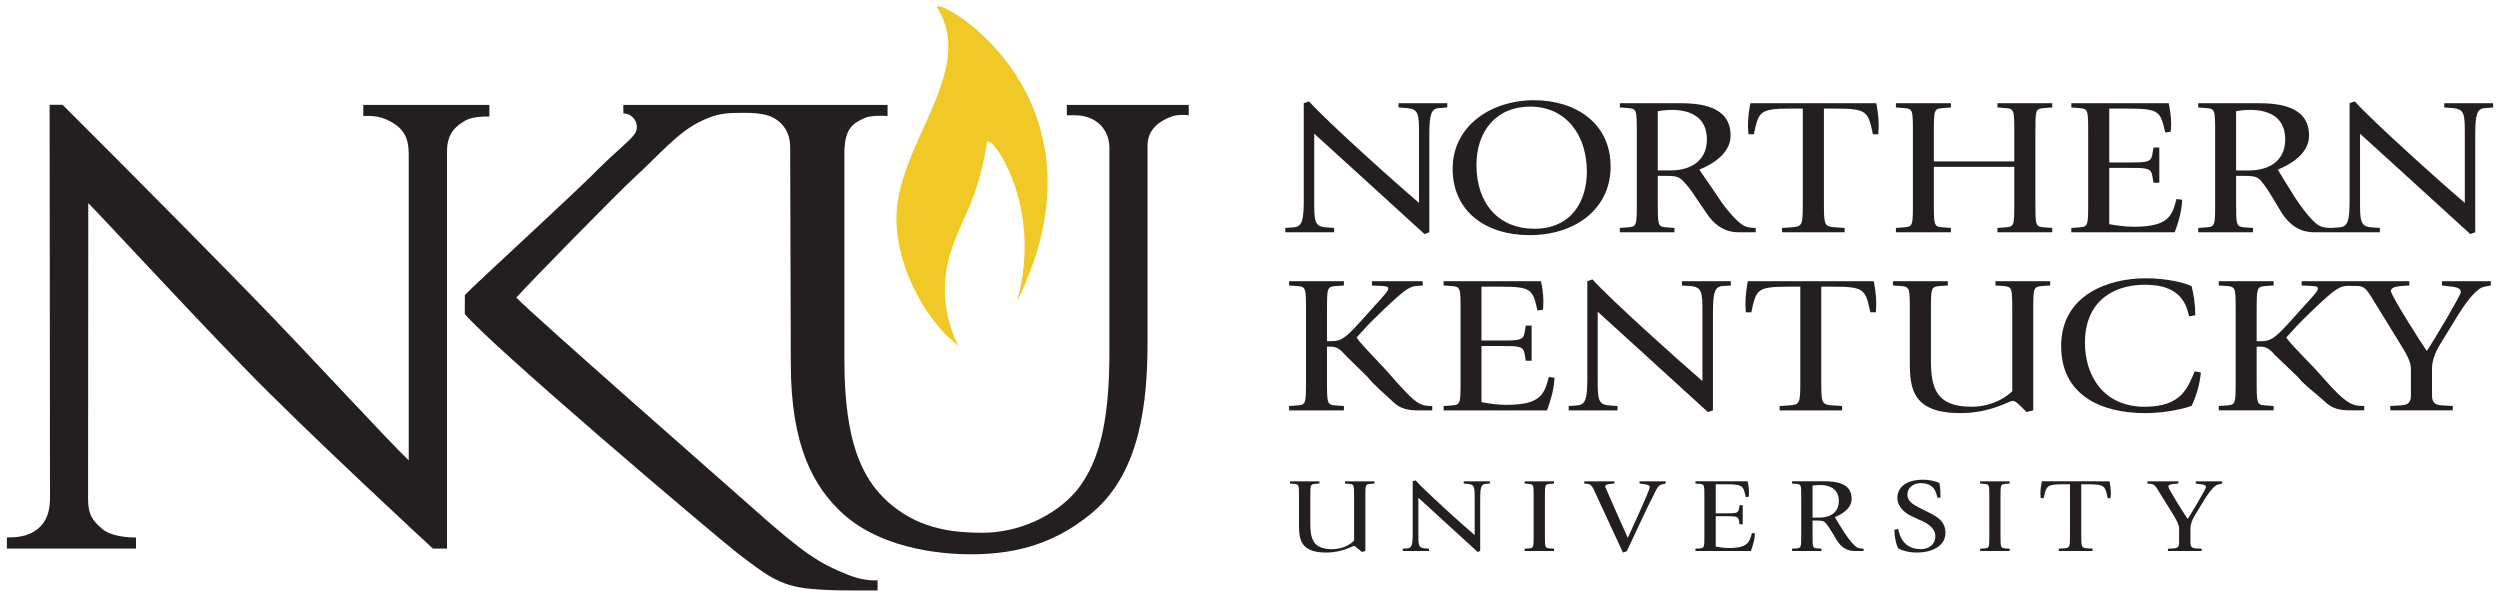 <?xml version="1.0" encoding="UTF-8" standalone="no"?>
<!-- Created with Inkscape (http://www.inkscape.org/) -->

<svg
   xmlns:dc="http://purl.org/dc/elements/1.1/"
   xmlns:cc="http://creativecommons.org/ns#"
   xmlns:rdf="http://www.w3.org/1999/02/22-rdf-syntax-ns#"
   xmlns:svg="http://www.w3.org/2000/svg"
   xmlns="http://www.w3.org/2000/svg"
   xmlns:sodipodi="http://sodipodi.sourceforge.net/DTD/sodipodi-0.dtd"
   xmlns:inkscape="http://www.inkscape.org/namespaces/inkscape"
   width="90.5"
   height="21.6"
   viewBox="0 0 90.5 21.6"
   id="svg15957"
   version="1.1"
   inkscape:version="0.91 r13725"
   sodipodi:docname="nku wordmark.svg">
  <defs
     id="defs15959">
    <clipPath
       id="clipPath12375"
       clipPathUnits="userSpaceOnUse">
      <path
         inkscape:connector-curvature="0"
         id="path12377"
         d="m 91.488,566.226 100.8,0 0,100.8 -100.8,0 0,-100.8 z" />
    </clipPath>
  </defs>
  <sodipodi:namedview
     id="base"
     pagecolor="#ffffff"
     bordercolor="#666666"
     borderopacity="1.0"
     inkscape:pageopacity="0.0"
     inkscape:pageshadow="2"
     inkscape:zoom="10.055514"
     inkscape:cx="45.249997"
     inkscape:cy="10.799998"
     inkscape:document-units="px"
     inkscape:current-layer="layer1"
     showgrid="false"
     units="px"
     inkscape:window-width="1280"
     inkscape:window-height="744"
     inkscape:window-x="-4"
     inkscape:window-y="-4"
     inkscape:window-maximized="1" />
  <g
     inkscape:label="Layer 1"
     inkscape:groupmode="layer"
     id="layer1"
     transform="translate(0,-1030.762)">
    <g
       id="g16210"
       transform="translate(-503.321,189.2)">
      <g
         transform="matrix(1.25,0,0,-1.25,537.263,841.866)"
         id="g12379">
        <path
           inkscape:connector-curvature="0"
           id="path12381"
           style="fill:#f0c927;fill-opacity:1;fill-rule:nonzero;stroke:none"
           d="m 0,0 c 1.141,-1.851 -1.239,-3.988 -1.193,-6.143 0.033,-1.548 1.002,-3.039 1.791,-3.623 -0.267,0.52 -0.465,1.275 -0.361,2.055 0.184,1.369 0.87,1.76 1.193,3.826 C 1.483,-3.547 3.105,-5.656 2.293,-8.5 5.314,-2.396 -0.33,0.536 0,0" />
      </g>
      <g
         transform="matrix(1.25,0,0,-1.25,521.037,845.779)"
         id="g12383">
        <path
           inkscape:connector-curvature="0"
           id="path12385"
           style="fill:#231f20;fill-opacity:1;fill-rule:nonzero;stroke:none"
           d="m 0,0 0,0.335 -3.652,0 0,-0.32 c 0.154,0 0.406,0.021 0.689,-0.111 0.461,-0.216 0.622,-0.486 0.627,-0.977 l 0,-8.885 c -0.58,0.545 -2.865,3.043 -4.566,4.786 -2.647,2.712 -5.458,5.51 -5.458,5.51 l -0.376,0 0.011,-11.417 c -0.005,-0.241 -0.041,-0.695 -0.474,-0.947 -0.275,-0.16 -0.555,-0.162 -0.774,-0.165 l 0,-0.323 3.739,0 0,0.323 c -0.232,-10e-4 -0.727,0.023 -0.992,0.259 -0.266,0.233 -0.396,0.398 -0.396,0.853 l 0.006,8.57 c 0.581,-0.591 2.534,-2.723 4.527,-4.779 1.821,-1.877 5.454,-5.226 5.454,-5.226 l 0.408,0 0,11.507 c 0,0.505 0.236,0.723 0.538,0.893 C -0.475,0.004 -0.136,0 0,0" />
      </g>
      <g
         transform="matrix(1.25,0,0,-1.25,541.941,845.736)"
         id="g12387">
        <path
           inkscape:connector-curvature="0"
           id="path12389"
           style="fill:#231f20;fill-opacity:1;fill-rule:nonzero;stroke:none"
           d="m 0,0 c 0,0 0.338,0.01 0.476,-0.022 0.568,-0.116 0.748,-0.571 0.756,-0.884 l 0,-5.938 c 0,-1.695 -0.188,-3.121 -0.978,-4.058 -0.62,-0.711 -1.651,-1.187 -2.7,-1.187 -0.979,0 -1.906,0.15 -2.748,0.905 -0.739,0.676 -1.248,1.727 -1.248,4.094 l 0,6.099 c 0.035,0.577 0.198,0.747 0.606,0.92 0.191,0.081 0.644,0.052 0.644,0.052 l 0,0.32 -7.652,0 0,-0.246 c 0.303,0 0.498,-0.348 0.33,-0.591 -0.133,-0.196 -0.525,-0.497 -1.007,-0.973 -0.617,-0.641 -3.62,-3.383 -3.913,-3.695 l -0.002,-0.552 c 0.824,-0.97 7.146,-6.333 7.921,-6.943 0.737,-0.553 1.168,-0.935 2.079,-1.013 0.377,-0.036 0.704,-0.048 1.186,-0.048 l 0.769,0 0,0.294 c -0.1,-0.003 -0.408,-0.021 -0.855,0.158 -0.824,0.329 -1.272,0.609 -2.717,1.895 -0.705,0.626 -6.443,5.657 -6.89,6.134 0.361,0.411 2.955,3.051 3.385,3.445 0.774,0.708 1.289,1.348 1.98,1.673 0.446,0.213 0.716,0.231 1.119,0.231 l 0.222,0 c 0.153,0 0.347,-0.018 0.484,-0.05 0.447,-0.098 0.745,-0.46 0.74,-0.941 l 0.019,-6.268 c 0,-2.401 0.668,-3.58 1.511,-4.351 1.221,-1.101 3.108,-1.173 3.693,-1.173 1.015,0 2.303,0.165 3.542,1.219 1.374,1.166 1.585,3.171 1.585,4.946 l 0,5.675 c 0,0.512 0.424,0.744 0.71,0.841 C 3.26,0.042 3.53,0 3.53,0 l 0,0.301 L 0,0.301 0,0 Z" />
      </g>
      <g
         transform="matrix(1.25,0,0,-1.25,552.009,859.067)"
         id="g12391">
        <path
           inkscape:connector-curvature="0"
           id="path12393"
           style="fill:#231f20;fill-opacity:1;fill-rule:nonzero;stroke:none"
           d="m 0,0 0.125,-0.01 c 0.139,-0.013 0.139,-0.026 0.139,-0.401 l 0,-1.242 C 0.211,-1.709 -0.008,-1.9 -0.374,-1.9 c -0.544,0 -0.63,0.295 -0.63,0.732 l 0,0.757 c 0,0.375 0,0.388 0.137,0.401 L -0.74,0 l 0,0.065 -0.853,0 0,-0.065 0.126,-0.01 c 0.136,-0.013 0.136,-0.026 0.136,-0.401 l 0,-0.808 c 0,-0.415 0.059,-0.779 0.79,-0.779 0.465,0 0.76,0.194 0.808,0.194 0.079,-0.045 0.218,-0.176 0.218,-0.176 l 0.106,0.027 0,1.542 c 0,0.375 0,0.388 0.138,0.401 L 0.854,0 0.854,0.065 0,0.065 0,0 Z" />
      </g>
      <g
         transform="matrix(1.25,0,0,-1.25,556.308,859.067)"
         id="g12395">
        <path
           inkscape:connector-curvature="0"
           id="path12397"
           style="fill:#231f20;fill-opacity:1;fill-rule:nonzero;stroke:none"
           d="m 0,0 0.122,-0.01 c 0.195,-0.016 0.195,-0.099 0.195,-0.435 l 0,-1.048 c -0.384,0.327 -1.422,1.262 -1.713,1.586 l -0.082,-0.028 0,-1.508 c 0,-0.33 -0.023,-0.424 -0.16,-0.435 l -0.127,-0.007 0,-0.068 0.76,0 0,0.068 -0.127,0.007 c -0.182,0.017 -0.182,0.098 -0.182,0.435 l 0,1.032 c 0,0 1.421,-1.298 1.717,-1.569 l 0.074,0.027 0,1.508 c 0,0.33 0.026,0.424 0.154,0.435 L 0.758,0 0.758,0.065 0,0.065 0,0 Z" />
      </g>
      <g
         transform="matrix(1.25,0,0,-1.25,558.513,859.067)"
         id="g12399">
        <path
           inkscape:connector-curvature="0"
           id="path12401"
           style="fill:#231f20;fill-opacity:1;fill-rule:nonzero;stroke:none"
           d="m 0,0 0.123,-0.01 c 0.138,-0.013 0.138,-0.026 0.138,-0.401 l 0,-1.063 c 0,-0.375 0,-0.391 -0.138,-0.404 L 0,-1.885 l 0,-0.068 0.851,0 0,0.068 -0.125,0.007 c -0.139,0.013 -0.139,0.029 -0.139,0.404 l 0,1.063 c 0,0.375 0,0.388 0.139,0.401 L 0.851,0 0.851,0.065 0,0.065 0,0 Z" />
      </g>
      <g
         transform="matrix(1.25,0,0,-1.25,562.672,859.067)"
         id="g12403">
        <path
           inkscape:connector-curvature="0"
           id="path12405"
           style="fill:#231f20;fill-opacity:1;fill-rule:nonzero;stroke:none"
           d="m 0,0 0.156,-0.021 c 0.068,-0.008 0.139,-0.024 0.139,-0.084 0,-0.096 -0.552,-1.285 -0.635,-1.468 0,0 -0.625,1.4 -0.655,1.486 0,0.061 0.102,0.072 0.16,0.077 l 0.108,0.01 0,0.065 -0.874,0 0,-0.065 0.102,-0.01 c 0.112,-0.011 0.155,-0.124 0.206,-0.234 l 0.812,-1.754 c 0.045,0.012 0.101,0.032 0.116,0.045 0.208,0.453 0.648,1.375 0.648,1.375 0.089,0.148 0.2,0.442 0.279,0.508 0.027,0.025 0.066,0.044 0.104,0.049 L 0.757,0 0.757,0.065 0,0.065 0,0 Z" />
      </g>
      <g
         transform="matrix(1.25,0,0,-1.25,565.91,861.4)"
         id="g12407">
        <path
           inkscape:connector-curvature="0"
           id="path12409"
           style="fill:#231f20;fill-opacity:1;fill-rule:nonzero;stroke:none"
           d="m 0,0 c -0.126,0 -0.259,0.018 -0.383,0.041 l 0,0.88 0.313,0 c 0.272,0 0.334,-0.003 0.358,-0.128 l 0.018,-0.106 0.092,0 0,0.552 -0.092,0 L 0.288,1.134 C 0.264,1.008 0.202,1.005 -0.07,1.005 l -0.313,0 0,0.841 0.291,0 c 0.496,0 0.504,-0.044 0.579,-0.373 l 0.087,0.014 c 0,0.028 0.006,0.053 0.006,0.121 0,0.14 -0.025,0.259 -0.039,0.324 l -1.513,0 0,-0.065 0.125,-0.01 C -0.712,1.844 -0.712,1.83 -0.712,1.456 l 0,-1.064 c 0,-0.374 0,-0.39 -0.135,-0.403 l -0.125,-0.007 0,-0.068 1.608,0 C 0.694,0.082 0.744,0.227 0.752,0.422 L 0.665,0.434 C 0.594,0.182 0.56,0 0,0" />
      </g>
      <g
         transform="matrix(1.25,0,0,-1.25,570.072,860.819)"
         id="g12411">
        <path
           inkscape:connector-curvature="0"
           id="path12413"
           style="fill:#231f20;fill-opacity:1;fill-rule:nonzero;stroke:none"
           d="m 0,0 c -0.095,0.147 -0.211,0.342 -0.263,0.43 0.194,0.078 0.486,0.245 0.486,0.531 0,0.464 -0.47,0.507 -0.806,0.507 l -0.92,0 0,-0.066 0.128,-0.01 c 0.138,-0.013 0.138,-0.026 0.138,-0.401 l 0,-1.063 c 0,-0.375 0,-0.39 -0.138,-0.404 l -0.128,-0.007 0,-0.068 0.853,0 0,0.068 -0.127,0.007 c -0.132,0.014 -0.132,0.029 -0.132,0.404 l 0,0.402 0.129,0 c 0.072,0 0.164,0 0.218,-0.04 0.045,-0.032 0.127,-0.15 0.218,-0.3 l 0.139,-0.234 c 0.106,-0.168 0.269,-0.307 0.503,-0.307 l 0.27,0 0,0.068 C 0.49,-0.483 0.43,-0.472 0.39,-0.454 0.305,-0.41 0.148,-0.229 0,0 m -0.711,0.416 -0.198,0 0,0.928 c 0.327,0.05 0.761,0.006 0.761,-0.445 0,-0.346 -0.265,-0.483 -0.563,-0.483" />
      </g>
      <g
         transform="matrix(1.25,0,0,-1.25,573.035,860.059)"
         id="g12415">
        <path
           inkscape:connector-curvature="0"
           id="path12417"
           style="fill:#231f20;fill-opacity:1;fill-rule:nonzero;stroke:none"
           d="m 0,0 -0.19,0.095 c -0.192,0.097 -0.343,0.196 -0.343,0.379 0,0.201 0.178,0.332 0.383,0.332 0.396,0 0.45,-0.267 0.486,-0.421 l 0.091,0 C 0.427,0.463 0.42,0.711 0.393,0.81 0.3,0.856 0.125,0.906 -0.094,0.906 c -0.373,0 -0.73,-0.157 -0.73,-0.529 0,-0.229 0.185,-0.418 0.386,-0.514 l 0.227,-0.108 c 0.273,-0.106 0.487,-0.259 0.487,-0.484 0,-0.238 -0.183,-0.377 -0.421,-0.377 -0.483,0 -0.613,0.366 -0.655,0.587 l -0.11,-0.025 c 0,-0.193 0.049,-0.42 0.11,-0.54 0.109,-0.057 0.281,-0.12 0.555,-0.12 0.372,0 0.814,0.158 0.814,0.571 C 0.569,-0.267 0.278,-0.137 0,0" />
      </g>
      <g
         transform="matrix(1.25,0,0,-1.25,575.002,859.067)"
         id="g12419">
        <path
           inkscape:connector-curvature="0"
           id="path12421"
           style="fill:#231f20;fill-opacity:1;fill-rule:nonzero;stroke:none"
           d="m 0,0 0.128,-0.01 c 0.138,-0.013 0.138,-0.026 0.138,-0.401 l 0,-1.063 c 0,-0.375 0,-0.391 -0.138,-0.404 L 0,-1.885 l 0,-0.068 0.854,0 0,0.068 -0.127,0.007 C 0.59,-1.865 0.59,-1.849 0.59,-1.474 l 0,1.063 c 0,0.375 0,0.388 0.137,0.401 L 0.854,0 0.854,0.065 0,0.065 0,0 Z" />
      </g>
      <g
         transform="matrix(1.25,0,0,-1.25,577.237,858.985)"
         id="g12423">
        <path
           inkscape:connector-curvature="0"
           id="path12425"
           style="fill:#231f20;fill-opacity:1;fill-rule:nonzero;stroke:none"
           d="m 0,0 c -0.013,-0.065 -0.043,-0.213 -0.043,-0.352 0,-0.039 0.008,-0.122 0.008,-0.135 l 0.087,0 c 0.079,0.356 0.086,0.401 0.577,0.401 l 0.185,0 0,-1.454 c 0,-0.374 0,-0.39 -0.193,-0.403 l -0.131,-0.008 0,-0.067 0.978,0 0,0.067 -0.129,0.008 C 1.14,-1.93 1.14,-1.914 1.14,-1.54 l 0,1.454 0.186,0 c 0.496,0 0.504,-0.045 0.58,-0.401 l 0.083,0 c 0,0.013 0.01,0.096 0.01,0.135 0,0.139 -0.027,0.287 -0.04,0.352 L 0,0 Z" />
      </g>
      <g
         transform="matrix(1.25,0,0,-1.25,582.808,859.067)"
         id="g12427">
        <path
           inkscape:connector-curvature="0"
           id="path12429"
           style="fill:#231f20;fill-opacity:1;fill-rule:nonzero;stroke:none"
           d="m 0,0 0.16,-0.021 c 0.067,-0.008 0.136,-0.024 0.136,-0.084 0,-0.047 -0.443,-0.795 -0.531,-0.919 -0.092,0.13 -0.559,0.87 -0.559,0.937 0,0.061 0.1,0.072 0.159,0.077 l 0.13,0.01 0,0.065 -0.895,0 0,-0.065 0.106,-0.01 c 0.091,-0.011 0.134,-0.071 0.181,-0.149 l 0.474,-0.764 c 0.072,-0.128 0.156,-0.266 0.156,-0.375 l 0,-0.392 c 0,-0.095 0,-0.184 -0.168,-0.188 l -0.155,-0.007 0,-0.068 0.975,0 0,0.068 -0.151,0.007 c -0.172,0.004 -0.172,0.093 -0.172,0.188 l 0,0.392 c 0,0.116 0.046,0.247 0.127,0.375 l 0.157,0.26 c 0.176,0.294 0.293,0.48 0.433,0.593 0.03,0.025 0.067,0.044 0.108,0.049 L 0.764,0 0.764,0.065 0,0.065 0,0 Z" />
      </g>
      <g
         transform="matrix(1.25,0,0,-1.25,551.616,849.813)"
         id="g12431">
        <path
           inkscape:connector-curvature="0"
           id="path12433"
           style="fill:#231f20;fill-opacity:1;fill-rule:nonzero;stroke:none"
           d="m 0,0 -0.237,0.017 c -0.339,0.028 -0.339,0.18 -0.339,0.804 l 0,1.909 c 0,0 2.642,-2.401 3.193,-2.907 l 0.14,0.052 0,2.794 c 0,0.611 0.049,0.787 0.284,0.802 l 0.236,0.018 0,0.124 -1.412,0 0,-0.124 0.234,-0.018 c 0.36,-0.027 0.36,-0.179 0.36,-0.802 l 0,-1.944 c -0.714,0.607 -2.644,2.339 -3.187,2.94 l -0.151,-0.052 0,-2.792 c 0,-0.611 -0.047,-0.786 -0.3,-0.804 L -1.414,0 l 0,-0.125 1.414,0 L 0,0 Z" />
      </g>
      <g
         transform="matrix(1.25,0,0,-1.25,558.699,850.074)"
         id="g12435">
        <path
           inkscape:connector-curvature="0"
           id="path12437"
           style="fill:#231f20;fill-opacity:1;fill-rule:nonzero;stroke:none"
           d="m 0,0 c 1.295,0 2.341,0.741 2.341,1.987 0,1.258 -1.015,1.92 -2.216,1.92 -1.267,0 -2.359,-0.759 -2.359,-1.984 C -2.234,0.702 -1.297,0 0,0 m 0.013,3.722 c 1.026,0 1.64,-0.811 1.64,-1.882 0,-0.827 -0.419,-1.655 -1.528,-1.655 -0.99,0 -1.669,0.692 -1.669,1.848 0,0.98 0.574,1.689 1.557,1.689" />
      </g>
      <g
         transform="matrix(1.25,0,0,-1.25,563.937,849.813)"
         id="g12439">
        <path
           inkscape:connector-curvature="0"
           id="path12441"
           style="fill:#231f20;fill-opacity:1;fill-rule:nonzero;stroke:none"
           d="m 0,0 -0.234,0.017 c -0.25,0.022 -0.25,0.051 -0.25,0.741 l 0,0.749 0.244,0 c 0.136,0 0.3,0 0.405,-0.074 C 0.25,1.372 0.452,1.155 0.62,0.877 L 0.918,0.442 C 1.115,0.131 1.417,-0.125 1.846,-0.125 l 0.506,0 0,0.125 C 2.207,0 2.092,0.022 2.022,0.057 1.862,0.135 1.537,0.471 1.262,0.895 1.085,1.167 0.821,1.53 0.72,1.688 c 0.361,0.148 0.905,0.458 0.905,0.986 0,0.86 -0.877,0.939 -1.499,0.939 l -1.708,0 0,-0.124 0.236,-0.018 C -1.091,3.45 -1.091,3.42 -1.091,2.73 l 0,-1.972 c 0,-0.69 0,-0.719 -0.255,-0.741 L -1.582,0 l 0,-0.125 1.582,0 L 0,0 Z m -0.484,3.381 c 0.621,0.108 1.422,0.021 1.422,-0.82 0,-0.64 -0.496,-0.895 -1.047,-0.895 l -0.375,0 0,1.715 z" />
      </g>
      <g
         transform="matrix(1.25,0,0,-1.25,566.687,845.297)"
         id="g12443">
        <path
           inkscape:connector-curvature="0"
           id="path12445"
           style="fill:#231f20;fill-opacity:1;fill-rule:nonzero;stroke:none"
           d="m 0,0 c -0.028,-0.124 -0.073,-0.391 -0.073,-0.652 0,-0.073 0.016,-0.225 0.016,-0.248 l 0.156,0 c 0.143,0.658 0.156,0.743 1.08,0.743 l 0.337,0 0,-2.698 c 0,-0.69 0,-0.719 -0.358,-0.742 l -0.242,-0.016 0,-0.125 1.812,0 0,0.125 -0.237,0.016 c -0.363,0.023 -0.363,0.052 -0.363,0.742 l 0,2.698 0.34,0 c 0.921,0 0.935,-0.085 1.079,-0.743 l 0.156,0 c 0,0.023 0.012,0.175 0.012,0.248 0,0.261 -0.046,0.528 -0.07,0.652 L 0,0 Z" />
      </g>
      <g
         transform="matrix(1.25,0,0,-1.25,573.943,849.813)"
         id="g12447">
        <path
           inkscape:connector-curvature="0"
           id="path12449"
           style="fill:#231f20;fill-opacity:1;fill-rule:nonzero;stroke:none"
           d="m 0,0 -0.235,0.017 c -0.258,0.022 -0.258,0.051 -0.258,0.741 l 0,1.01 2.329,0 0,-1.01 c 0,-0.69 0,-0.719 -0.254,-0.741 L 1.348,0 l 0,-0.125 1.587,0 0,0.125 -0.236,0.017 C 2.447,0.039 2.447,0.068 2.447,0.758 l 0,1.972 c 0,0.69 0,0.72 0.252,0.741 l 0.236,0.018 0,0.124 -1.587,0 0,-0.124 0.234,-0.018 C 1.836,3.45 1.836,3.42 1.836,2.73 l 0,-0.803 -2.329,0 0,0.803 c 0,0.69 0,0.72 0.258,0.741 L 0,3.489 l 0,0.124 -1.592,0 0,-0.124 0.238,-0.018 C -1.1,3.45 -1.1,3.42 -1.1,2.73 l 0,-1.972 c 0,-0.69 0,-0.719 -0.254,-0.741 L -1.592,0 l 0,-0.125 1.592,0 L 0,0 Z" />
      </g>
      <g
         transform="matrix(1.25,0,0,-1.25,582.318,848.795)"
         id="g12451">
        <path
           inkscape:connector-curvature="0"
           id="path12453"
           style="fill:#231f20;fill-opacity:1;fill-rule:nonzero;stroke:none"
           d="m 0,0 -0.165,0.024 c -0.132,-0.465 -0.198,-0.804 -1.236,-0.804 -0.237,0 -0.481,0.033 -0.712,0.074 l 0,1.63 0.581,0 c 0.511,0 0.63,-0.006 0.667,-0.237 l 0.033,-0.192 0.168,0 0,1.018 -0.168,0 L -0.865,1.32 C -0.902,1.088 -1.021,1.082 -1.532,1.082 l -0.581,0 0,1.559 0.54,0 c 0.926,0 0.937,-0.085 1.081,-0.691 l 0.157,0.022 c 0,0.051 0.014,0.096 0.014,0.227 0,0.26 -0.047,0.475 -0.072,0.599 l -2.819,0 0,-0.124 0.236,-0.018 c 0.252,-0.021 0.252,-0.05 0.252,-0.741 l 0,-1.972 c 0,-0.69 0,-0.719 -0.252,-0.741 l -0.236,-0.017 0,-0.125 2.995,0 C -0.104,-0.628 -0.021,-0.362 0,0" />
      </g>
      <g
         transform="matrix(1.25,0,0,-1.25,591.804,845.297)"
         id="g12455">
        <path
           inkscape:connector-curvature="0"
           id="path12457"
           style="fill:#231f20;fill-opacity:1;fill-rule:nonzero;stroke:none"
           d="m 0,0 0,-0.124 0.236,-0.018 c 0.359,-0.027 0.359,-0.18 0.359,-0.802 l 0,-1.945 c -0.713,0.608 -2.642,2.339 -3.188,2.941 L -2.743,0 l 0,-2.792 c 0,-0.612 -0.044,-0.786 -0.297,-0.805 l -0.237,-0.016 c -0.145,0 -0.262,0.022 -0.329,0.057 -0.164,0.078 -0.449,0.414 -0.726,0.837 -0.176,0.273 -0.39,0.636 -0.49,0.794 0.361,0.148 0.906,0.458 0.906,0.986 0,0.86 -0.881,0.939 -1.502,0.939 l -1.708,0 0,-0.124 0.235,-0.018 c 0.255,-0.021 0.255,-0.051 0.255,-0.742 l 0,-1.971 c 0,-0.69 0,-0.719 -0.255,-0.742 l -0.235,-0.016 0,-0.125 1.586,0 0,0.125 -0.237,0.016 c -0.252,0.023 -0.252,0.052 -0.252,0.742 l 0,0.749 0.242,0 c 0.139,0 0.304,0 0.408,-0.075 0.082,-0.06 0.239,-0.277 0.406,-0.555 l 0.261,-0.435 c 0.198,-0.311 0.497,-0.567 0.932,-0.567 l 0.503,0 0,0 1.411,0 0,0.125 -0.236,0.016 c -0.338,0.029 -0.338,0.181 -0.338,0.805 l 0,1.908 c 0,0 2.642,-2.4 3.192,-2.906 l 0.144,0.052 0,2.794 c 0,0.61 0.045,0.787 0.284,0.802 L 1.414,-0.124 1.414,0 0,0 Z m -5.656,-1.948 -0.373,0 0,1.716 c 0.625,0.108 1.422,0.023 1.422,-0.821 0,-0.64 -0.496,-0.895 -1.049,-0.895" />
      </g>
      <g
         transform="matrix(1.25,0,0,-1.25,555.168,856.418)"
         id="g12459">
        <path
           inkscape:connector-curvature="0"
           id="path12461"
           style="fill:#231f20;fill-opacity:1;fill-rule:nonzero;stroke:none"
           d="m 0,0 0,0.127 c -0.348,0 -0.46,0.037 -1.166,0.844 -0.277,0.331 -0.86,0.893 -1.026,1.138 l 0.315,0.346 c 0.113,0.121 0.89,0.89 1.127,1.036 0.117,0.075 0.177,0.104 0.325,0.115 l 0.15,0.01 0,0.126 -1.472,0 0,-0.126 0.243,-0.01 c 0.157,-0.011 0.229,-0.011 0.229,-0.074 0,-0.034 0,-0.068 -0.176,-0.262 L -1.883,2.79 C -2.491,2.109 -2.604,2.003 -2.93,2.003 l -0.118,0 0,0.855 c 0,0.69 0,0.72 0.255,0.744 l 0.235,0.014 0,0.126 -1.588,0 0,-0.126 0.234,-0.014 c 0.256,-0.024 0.256,-0.054 0.256,-0.744 l 0,-1.974 c 0,-0.692 0,-0.72 -0.256,-0.741 l -0.234,-0.016 0,-0.127 1.588,0 0,0.127 -0.235,0.016 c -0.255,0.021 -0.255,0.049 -0.255,0.741 l 0,0.961 0.113,0 c 0.122,0 0.252,-0.04 0.411,-0.239 L -1.872,0.967 C -1.701,0.746 -1.388,0.483 -1.119,0.233 -0.936,0.059 -0.719,0 -0.406,0 L 0,0 Z" />
      </g>
      <g
         transform="matrix(1.25,0,0,-1.25,557.842,856.218)"
         id="g12463">
        <path
           inkscape:connector-curvature="0"
           id="path12465"
           style="fill:#231f20;fill-opacity:1;fill-rule:nonzero;stroke:none"
           d="m 0,0 c -0.231,0 -0.476,0.032 -0.713,0.079 l 0,1.625 0.584,0 c 0.51,0 0.628,-0.003 0.667,-0.235 l 0.032,-0.192 0.169,0 0,1.019 -0.169,0 L 0.538,2.103 C 0.499,1.87 0.381,1.864 -0.129,1.864 l -0.584,0 0,1.559 0.544,0 c 0.922,0 0.936,-0.084 1.078,-0.691 l 0.159,0.023 c 0,0.05 0.012,0.097 0.012,0.227 0,0.26 -0.045,0.475 -0.071,0.6 l -2.819,0 0,-0.125 0.235,-0.015 c 0.256,-0.024 0.256,-0.054 0.256,-0.744 l 0,-1.974 c 0,-0.692 0,-0.72 -0.256,-0.741 l -0.235,-0.016 0,-0.127 2.995,0 C 1.299,0.154 1.381,0.425 1.403,0.786 L 1.237,0.808 C 1.107,0.339 1.043,0 0,0" />
      </g>
      <g
         transform="matrix(1.25,0,0,-1.25,561.876,856.259)"
         id="g12467">
        <path
           inkscape:connector-curvature="0"
           id="path12469"
           style="fill:#231f20;fill-opacity:1;fill-rule:nonzero;stroke:none"
           d="m 0,0 -0.235,0.016 c -0.34,0.026 -0.34,0.184 -0.34,0.808 l 0,1.907 c 0,0 2.643,-2.402 3.191,-2.906 l 0.147,0.048 0,2.795 c 0,0.614 0.045,0.788 0.28,0.807 l 0.237,0.014 0,0.126 -1.415,0 0,-0.126 0.237,-0.014 C 2.458,3.444 2.458,3.29 2.458,2.668 l 0,-1.945 c -0.71,0.61 -2.639,2.34 -3.184,2.943 l -0.149,-0.051 0,-2.791 c 0,-0.617 -0.047,-0.791 -0.303,-0.808 L -1.414,0 l 0,-0.127 1.414,0 L 0,0 Z" />
      </g>
      <g
         transform="matrix(1.25,0,0,-1.25,566.592,851.741)"
         id="g12471">
        <path
           inkscape:connector-curvature="0"
           id="path12473"
           style="fill:#231f20;fill-opacity:1;fill-rule:nonzero;stroke:none"
           d="m 0,0 c -0.023,-0.125 -0.069,-0.392 -0.069,-0.651 0,-0.075 0.011,-0.227 0.011,-0.25 l 0.16,0 c 0.14,0.658 0.156,0.742 1.075,0.742 l 0.343,0 0,-2.699 c 0,-0.692 0,-0.72 -0.359,-0.741 l -0.241,-0.016 0,-0.127 1.811,0 0,0.127 -0.237,0.016 C 2.127,-3.578 2.127,-3.55 2.127,-2.858 l 0,2.699 0.343,0 c 0.921,0 0.934,-0.084 1.079,-0.742 l 0.16,0 c 0,0.023 0.01,0.175 0.01,0.25 0,0.259 -0.046,0.526 -0.071,0.651 L 0,0 Z" />
      </g>
      <g
         transform="matrix(1.25,0,0,-1.25,577.538,851.897)"
         id="g12475">
        <path
           inkscape:connector-curvature="0"
           id="path12477"
           style="fill:#231f20;fill-opacity:1;fill-rule:nonzero;stroke:none"
           d="m 0,0 0,0.125 -1.586,0 0,-0.125 0.232,-0.015 c 0.255,-0.024 0.255,-0.054 0.255,-0.744 l 0,-2.302 c -0.096,-0.099 -0.508,-0.45 -1.182,-0.45 -1.018,0 -1.173,0.537 -1.173,1.349 l 0,1.403 c 0,0.69 0,0.72 0.255,0.744 L -2.964,0 l 0,0.125 -1.589,0 0,-0.125 0.234,-0.015 c 0.254,-0.024 0.254,-0.054 0.254,-0.744 l 0,-1.497 c 0,-0.765 0.112,-1.44 1.467,-1.44 0.868,0 1.413,0.354 1.506,0.354 0.098,0 0.148,-0.083 0.243,-0.158 l 0.161,-0.164 0.197,0.048 0,2.857 c 0,0.69 0,0.72 0.255,0.744 L 0,0 Z" />
      </g>
      <g
         transform="matrix(1.25,0,0,-1.25,582.993,855.046)"
         id="g12479">
        <path
           inkscape:connector-curvature="0"
           id="path12481"
           style="fill:#231f20;fill-opacity:1;fill-rule:nonzero;stroke:none"
           d="m 0,0 -0.178,0.033 c -0.201,-0.456 -0.365,-1.025 -1.449,-1.025 -1.193,0 -1.731,0.894 -1.731,1.863 0,1.058 0.674,1.67 1.748,1.67 1.118,0 1.204,-0.691 1.271,-0.917 l 0.178,0.034 c 0,0.284 -0.049,0.611 -0.106,0.839 -0.171,0.089 -0.671,0.231 -1.337,0.231 -1.033,0 -2.442,-0.452 -2.442,-1.965 0,-1.437 1.18,-1.94 2.431,-1.94 0.635,0 1.164,0.143 1.348,0.211 C -0.115,-0.626 -0.038,-0.357 0,0" />
      </g>
      <g
         transform="matrix(1.25,0,0,-1.25,591.721,851.897)"
         id="g12483">
        <path
           inkscape:connector-curvature="0"
           id="path12485"
           style="fill:#231f20;fill-opacity:1;fill-rule:nonzero;stroke:none"
           d="m 0,0 0.293,-0.033 c 0.123,-0.018 0.253,-0.046 0.253,-0.16 0,-0.085 -0.822,-1.471 -0.986,-1.701 -0.171,0.24 -1.04,1.61 -1.04,1.735 0,0.114 0.19,0.13 0.294,0.144 l 0.24,0.015 0,0.125 -1.644,0 -0.015,0 -1.459,0 0,-0.125 0.241,-0.01 c 0.158,-0.011 0.229,-0.011 0.229,-0.074 0,-0.034 0,-0.068 -0.175,-0.262 l -0.434,-0.48 c -0.606,-0.681 -0.72,-0.788 -1.047,-0.788 l -0.117,0 0,0.855 c 0,0.69 0,0.72 0.254,0.744 L -4.875,0 l 0,0.125 -1.589,0 0,-0.125 0.234,-0.015 c 0.255,-0.024 0.255,-0.054 0.255,-0.744 l 0,-1.973 c 0,-0.693 0,-0.721 -0.255,-0.741 l -0.234,-0.016 0,-0.127 1.589,0 0,0.127 -0.238,0.016 c -0.254,0.02 -0.254,0.048 -0.254,0.741 l 0,0.961 0.113,0 c 0.124,0 0.252,-0.04 0.412,-0.24 l 0.669,-0.638 c 0.167,-0.222 0.534,-0.484 0.804,-0.734 0.182,-0.175 0.4,-0.233 0.714,-0.233 l 0.403,0 0,0.127 c -0.344,0 -0.509,0.036 -1.216,0.844 -0.278,0.33 -0.877,0.893 -1.043,1.138 l 0.317,0.346 c 0.11,0.121 0.887,0.89 1.123,1.035 0.118,0.075 0.175,0.105 0.328,0.116 l 0.328,-0.005 c 0.175,-0.018 0.251,-0.131 0.346,-0.28 l 0.868,-1.41 C -1.053,-1.944 -0.9,-2.197 -0.9,-2.404 l 0,-0.725 c 0,-0.174 0,-0.339 -0.317,-0.344 l -0.281,-0.016 0,-0.127 1.811,0 0,0.127 -0.282,0.016 c -0.32,0.005 -0.32,0.17 -0.32,0.344 l 0,0.725 c 0,0.219 0.088,0.46 0.234,0.699 l 0.295,0.482 c 0.328,0.543 0.544,0.883 0.807,1.097 0.052,0.047 0.123,0.081 0.193,0.093 L 1.413,0 1.413,0.125 0,0.125 0,0 Z" />
      </g>
    </g>
  </g>
</svg>
